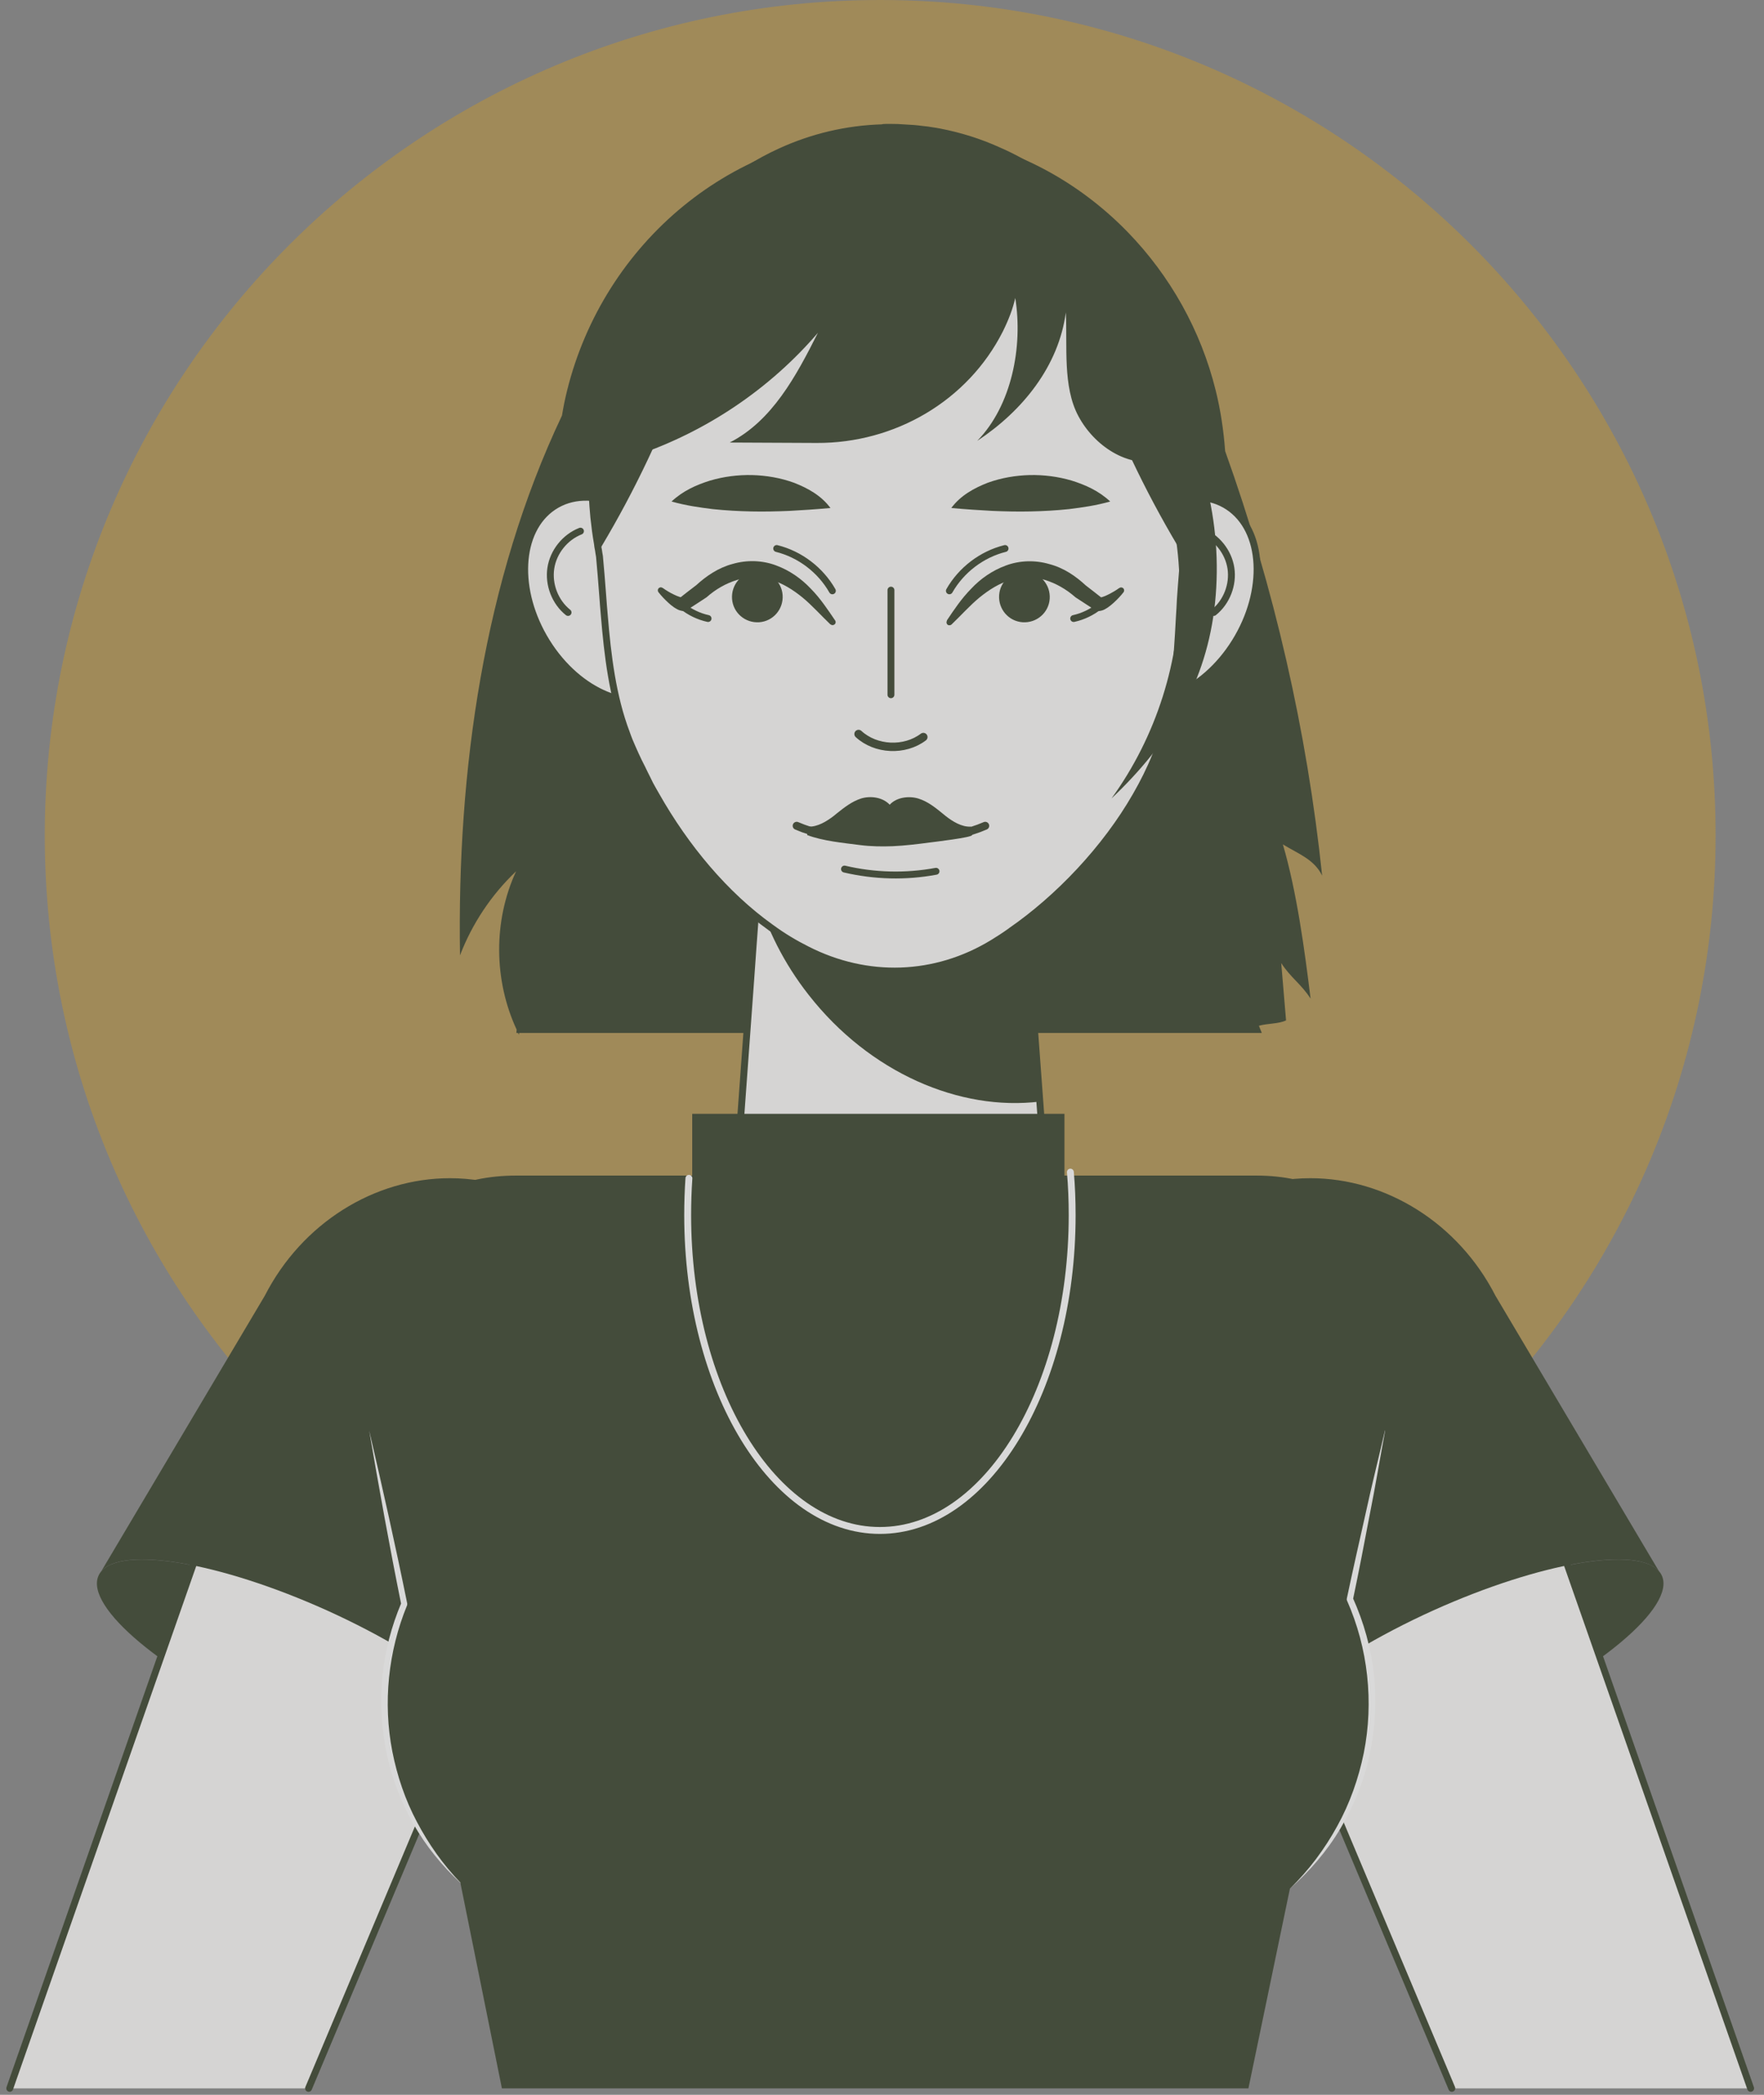 <svg width="128" height="152" viewBox="0 0 128 152" fill="none" xmlns="http://www.w3.org/2000/svg">
<rect x="0" y="0" width="128" height="152" fill="#808080" stroke="none"/>
<g opacity="0.7" clip-path="url(#clip0_986_3296)">
<path d="M63.869 121.24C97.349 121.24 124.489 94.1 124.489 60.62C124.489 27.14 97.349 0 63.869 0C30.39 0 3.249 27.14 3.249 60.62C3.249 94.1 30.39 121.24 63.869 121.24Z" fill="#AE8E49"/>
<path d="M95.939 63.55C94.839 53.04 92.459 42.67 88.899 32.73C88.789 31.23 88.569 29.76 88.219 28.35C87.129 23.93 84.879 19.99 81.849 16.86C78.259 13.16 73.579 10.61 68.329 9.81C68.159 9.79 67.989 9.75 67.819 9.73C67.599 9.69 67.389 9.67 67.169 9.65C66.759 9.6 66.349 9.58 65.939 9.56C65.619 9.54 65.279 9.52 64.959 9.52H64.689C64.609 9.52 64.539 9.52 64.459 9.53C64.449 9.52 64.439 9.52 64.429 9.53C53.209 9.65 43.809 17.61 41.149 28.34C40.999 28.94 40.879 29.54 40.779 30.15C35.099 42.13 33.159 55.94 33.379 69.32C34.259 67.02 35.659 64.92 37.449 63.22C35.789 66.81 35.819 71.12 37.489 74.71L37.469 74.95H37.589C37.589 74.95 37.629 75.04 37.649 75.08L37.669 74.95H91.559L91.349 74.43C91.979 74.25 92.779 74.3 93.319 74.04C93.199 72.65 93.089 71.27 92.969 69.88C93.659 70.95 94.409 71.39 95.099 72.46C94.669 68.93 94.089 64.68 93.089 61.27C94.219 61.96 95.359 62.35 95.939 63.54V63.55Z" fill="#2B361E"/>
<path d="M76.089 88.47C76.309 95.09 71.119 100.57 64.649 100.57C58.179 100.57 53.209 95.31 53.209 88.86C53.209 88.73 53.209 88.6 53.209 88.47L54.479 71L54.639 68.75L55.439 57.89H73.839L74.659 69.15L74.839 71.61L76.079 88.47H76.089Z" fill="#FAF8F6" stroke="#2B361E" stroke-width="0.5" stroke-linecap="round" stroke-linejoin="round"/>
<path d="M75.449 79.93C69.649 80.64 63.109 77.85 58.679 72.19C56.879 69.9 55.629 67.38 54.909 64.83L55.429 57.78H73.829L74.649 69.04L74.839 71.5L75.449 79.93Z" fill="#2B361E"/>
<path d="M80.249 40.38C77.939 44.09 78.159 48.49 80.749 50.2C83.339 51.91 87.309 50.29 89.619 46.58C91.929 42.87 91.709 38.47 89.119 36.76C86.529 35.05 82.559 36.67 80.249 40.38Z" fill="#FAF8F6" stroke="#2B361E" stroke-width="0.5" stroke-linecap="round" stroke-linejoin="round"/>
<path d="M87.169 38.54C88.289 38.98 89.139 40.04 89.319 41.23C89.499 42.42 89.009 43.69 88.069 44.44" stroke="#2B361E" stroke-width="0.5" stroke-linecap="round" stroke-linejoin="round"/>
<path d="M49.039 40.38C51.349 44.09 51.129 48.49 48.539 50.2C45.949 51.91 41.979 50.29 39.669 46.58C37.359 42.87 37.579 38.47 40.169 36.76C42.759 35.05 46.729 36.67 49.039 40.38Z" fill="#FAF8F6" stroke="#2B361E" stroke-width="0.5" stroke-linecap="round" stroke-linejoin="round"/>
<path d="M42.119 38.54C40.999 38.98 40.149 40.04 39.969 41.23C39.789 42.42 40.279 43.69 41.219 44.44" stroke="#2B361E" stroke-width="0.5" stroke-linecap="round" stroke-linejoin="round"/>
<path d="M86.369 34.24C86.369 34.59 86.369 34.93 86.349 35.26C86.309 36.26 86.229 37.27 86.099 38.25L85.959 39.65L85.899 40.41L85.799 41.51C85.739 42.18 85.699 42.84 85.649 43.5C85.629 43.92 85.609 44.33 85.579 44.75C85.489 46.41 85.399 48.06 85.179 49.7C85.179 49.73 85.159 49.76 85.159 49.78C85.119 50.09 85.069 50.41 85.009 50.71C84.949 51.06 84.889 51.39 84.799 51.72C84.699 52.22 84.569 52.71 84.409 53.21C84.369 53.4 84.309 53.57 84.239 53.76C84.129 54.12 83.979 54.49 83.839 54.86C83.449 55.83 82.979 56.77 82.439 57.71C80.209 61.61 76.779 65.19 73.349 67.56C73.329 67.59 73.309 67.6 73.299 67.6C72.879 67.9 72.459 68.17 72.049 68.42C67.859 70.98 62.909 71.12 58.569 68.91C57.669 68.46 56.799 67.94 55.959 67.32C55.959 67.32 55.939 67.32 55.929 67.3C52.609 64.93 49.749 61.49 47.609 57.71C47.449 57.44 47.309 57.18 47.159 56.91C47.089 56.77 47.019 56.62 46.949 56.48C46.829 56.25 46.709 56 46.589 55.75C46.249 55.1 45.949 54.42 45.669 53.76C45.599 53.57 45.519 53.39 45.459 53.2C44.449 50.54 44.089 47.57 43.849 44.64C43.809 44.19 43.769 43.72 43.739 43.27C43.699 42.76 43.659 42.24 43.619 41.74L43.499 40.37C43.469 40.22 43.449 40.07 43.429 39.93C43.389 39.76 43.369 39.6 43.349 39.43C43.239 38.81 43.159 38.18 43.089 37.53C42.989 36.47 42.929 35.37 42.929 34.24C42.929 34.15 42.929 34.05 42.929 33.95C42.929 33.43 42.949 32.92 42.979 32.41C42.979 32.23 42.999 32.05 43.009 31.87C43.059 31.28 43.129 30.7 43.219 30.14C43.719 26.67 44.829 23.44 46.429 20.61C46.829 19.9 47.259 19.22 47.729 18.56C49.269 16.35 51.159 14.45 53.269 12.96C53.419 12.84 53.579 12.73 53.729 12.63C53.919 12.5 54.109 12.37 54.299 12.25C55.049 11.79 55.819 11.37 56.609 11.01C58.919 9.95 61.429 9.34 64.069 9.27C64.069 9.25 64.089 9.25 64.099 9.27V9.25C64.229 9.24 64.369 9.24 64.499 9.24H64.629C64.959 9.24 65.319 9.25 65.649 9.28C66.089 9.3 66.509 9.33 66.939 9.39C67.169 9.41 67.399 9.44 67.619 9.48C67.799 9.5 67.979 9.54 68.159 9.57C69.659 9.86 71.099 10.31 72.479 10.94C73.539 11.4 74.569 11.97 75.539 12.63C75.589 12.66 75.639 12.7 75.689 12.73C76.309 13.15 76.899 13.59 77.469 14.08C79.619 15.89 81.459 18.14 82.909 20.72C83.009 20.88 83.079 21.03 83.169 21.18V21.2C84.569 23.87 85.579 26.86 86.039 30.07C86.039 30.09 86.039 30.11 86.039 30.14C86.129 30.7 86.189 31.28 86.239 31.87C86.239 31.97 86.259 32.07 86.259 32.17C86.309 32.75 86.329 33.35 86.329 33.95C86.329 34.05 86.329 34.15 86.329 34.24H86.369Z" fill="#FAF8F6" stroke="#2B361E" stroke-width="0.5" stroke-linecap="round" stroke-linejoin="round"/>
<path d="M53.339 12.96C51.809 22.38 48.509 31.5 43.659 39.63C43.609 39.72 43.549 39.82 43.479 39.93C43.439 39.77 43.419 39.6 43.399 39.44C43.289 38.81 43.209 38.19 43.149 37.53C43.039 36.48 42.979 35.37 42.979 34.24C42.979 34.15 42.979 34.05 42.989 33.95C42.989 32.65 43.079 31.37 43.279 30.13C43.899 25.79 45.479 21.83 47.779 18.55C49.329 16.34 51.209 14.44 53.319 12.95L53.339 12.96Z" fill="#2B361E"/>
<path d="M86.429 34.24C86.429 34.59 86.429 34.93 86.409 35.26C86.369 36.26 86.289 37.27 86.159 38.25L86.019 39.66L85.949 40.42C85.769 40.13 85.609 39.87 85.469 39.63C80.589 31.43 77.259 22.24 75.749 12.74C76.359 13.15 76.959 13.6 77.529 14.09C79.809 16.01 81.739 18.42 83.219 21.19C83.229 21.19 83.229 21.2 83.229 21.2C84.629 23.87 85.639 26.87 86.109 30.08C86.109 30.1 86.119 30.12 86.119 30.15C86.299 31.39 86.399 32.66 86.399 33.97C86.409 34.06 86.409 34.16 86.409 34.26L86.429 34.24Z" fill="#2B361E"/>
<path d="M86.349 32.17C85.749 32.76 85.039 33.21 84.199 33.41C81.839 33.99 79.389 32.34 78.249 30.19C77.099 28.05 77.459 25.1 77.339 22.67C76.819 26.57 74.199 29.82 70.909 31.99C73.409 29.43 74.239 25.15 73.669 21.62C73.499 22.4 73.179 23.22 72.769 24.05C70.219 29.1 64.919 32.17 59.259 32.14C56.459 32.13 53.729 32.11 52.949 32.11C56.039 30.54 57.789 27.25 59.349 24.15C55.839 28.24 51.219 31.34 46.119 33.06C45.059 33.42 43.859 33.21 43.069 32.42H43.059C43.059 32.42 43.059 32.39 43.059 32.38C43.109 31.61 43.189 30.86 43.309 30.13C43.809 26.66 44.919 23.43 46.519 20.6C46.919 19.89 47.349 19.21 47.819 18.55C49.359 16.34 51.249 14.44 53.359 12.95C53.509 12.83 53.669 12.72 53.819 12.62C54.009 12.49 54.199 12.36 54.389 12.24C55.139 11.78 55.909 11.36 56.699 11C59.009 9.94 61.519 9.33 64.159 9.26C64.159 9.24 64.179 9.24 64.189 9.26V9.24C64.319 9.23 64.459 9.23 64.589 9.23H64.719C65.049 9.23 65.409 9.24 65.739 9.27C66.179 9.29 66.599 9.32 67.029 9.38C67.259 9.4 67.489 9.43 67.709 9.47C67.889 9.49 68.069 9.53 68.249 9.56C69.749 9.85 71.189 10.3 72.569 10.93C73.629 11.39 74.659 11.96 75.629 12.62C75.679 12.65 75.729 12.69 75.779 12.72C76.399 13.14 76.989 13.58 77.559 14.07C79.709 15.88 81.549 18.13 82.999 20.71C83.099 20.87 83.169 21.02 83.259 21.17V21.19C84.659 23.86 85.669 26.85 86.129 30.06C86.129 30.08 86.129 30.1 86.129 30.13C86.229 30.78 86.299 31.46 86.349 32.15C86.349 32.15 86.349 32.15 86.349 32.16V32.17Z" fill="#2B361E"/>
<path d="M80.189 26.92C83.579 31.3 85.509 36.81 85.589 42.35C85.669 47.89 83.909 53.45 80.649 57.94C84.859 53.95 87.579 49.48 88.169 43.71C88.759 37.94 87.229 31.98 83.929 27.22C83.509 26.61 83.009 25.98 82.299 25.74C81.589 25.5 80.289 26.18 80.169 26.92H80.189Z" fill="#2B361E"/>
<path d="M69.029 36.86C69.709 35.94 70.699 35.41 71.669 35.03C72.659 34.67 73.689 34.5 74.719 34.47C75.749 34.45 76.769 34.58 77.759 34.87C78.749 35.18 79.729 35.61 80.559 36.39C79.489 36.69 78.529 36.82 77.579 36.94C76.629 37.04 75.699 37.09 74.779 37.11C73.859 37.13 72.939 37.11 71.999 37.07C71.059 37.02 70.129 36.96 69.029 36.86Z" fill="#2B361E"/>
<path d="M60.259 36.86C59.579 35.94 58.589 35.41 57.619 35.03C56.629 34.67 55.599 34.5 54.569 34.47C53.539 34.45 52.519 34.58 51.529 34.87C50.539 35.18 49.559 35.61 48.729 36.39C49.799 36.69 50.759 36.82 51.709 36.94C52.659 37.04 53.589 37.09 54.509 37.11C55.429 37.13 56.349 37.11 57.289 37.07C58.229 37.02 59.159 36.96 60.259 36.86Z" fill="#2B361E"/>
<path d="M68.699 45.03C69.229 44.24 69.759 43.44 70.469 42.72C71.149 41.99 72.009 41.39 72.999 41.03C73.989 40.66 75.119 40.63 76.139 40.93C77.179 41.2 78.059 41.8 78.809 42.5L78.749 42.45C79.169 42.78 79.599 43.1 80.019 43.44L79.729 43.35C79.729 43.35 79.869 43.36 79.989 43.32C80.119 43.28 80.259 43.22 80.399 43.15C80.679 43.01 80.959 42.85 81.209 42.67H81.219C81.319 42.59 81.459 42.62 81.529 42.71C81.589 42.79 81.579 42.9 81.529 42.97C81.309 43.25 81.079 43.49 80.819 43.73C80.689 43.85 80.549 43.96 80.399 44.07C80.229 44.17 80.089 44.3 79.739 44.34C79.659 44.34 79.579 44.33 79.509 44.29L79.449 44.25C78.989 43.97 78.549 43.67 78.099 43.38L78.069 43.36L78.039 43.34C77.379 42.76 76.619 42.32 75.819 42.08C75.019 41.82 74.169 41.86 73.349 42.08C72.529 42.31 71.769 42.79 71.069 43.36C70.379 43.93 69.739 44.65 69.049 45.31C68.959 45.39 68.819 45.39 68.739 45.31C68.669 45.23 68.659 45.12 68.719 45.03H68.699Z" fill="#2B361E"/>
<path d="M72.499 43.18C72.569 42.17 73.449 41.41 74.469 41.48C75.479 41.55 76.239 42.43 76.169 43.45C76.099 44.46 75.219 45.22 74.199 45.15C73.189 45.08 72.429 44.2 72.499 43.18Z" fill="#2B361E"/>
<path d="M77.909 44.88C78.589 44.73 79.229 44.42 79.769 43.99" stroke="#2B361E" stroke-width="0.5" stroke-linecap="round" stroke-linejoin="round"/>
<path d="M68.889 42.87C69.749 41.36 71.239 40.22 72.929 39.8" stroke="#2B361E" stroke-width="0.5" stroke-linecap="round" stroke-linejoin="round"/>
<path d="M60.259 45.31C59.569 44.65 58.929 43.93 58.239 43.36C57.539 42.79 56.779 42.31 55.959 42.08C55.149 41.86 54.299 41.82 53.489 42.08C52.689 42.32 51.919 42.76 51.269 43.34L51.239 43.36L51.209 43.38C50.759 43.67 50.319 43.97 49.859 44.25L49.799 44.29C49.729 44.33 49.649 44.35 49.569 44.34C49.219 44.29 49.079 44.17 48.909 44.07C48.749 43.96 48.619 43.85 48.489 43.73C48.229 43.49 47.999 43.25 47.779 42.97C47.709 42.87 47.719 42.74 47.819 42.66C47.899 42.6 47.999 42.6 48.079 42.66H48.089C48.339 42.84 48.619 43.01 48.899 43.14C49.039 43.21 49.179 43.27 49.309 43.31C49.429 43.35 49.589 43.37 49.569 43.34L49.279 43.43C49.689 43.09 50.119 42.77 50.549 42.44L50.489 42.49C51.239 41.8 52.129 41.19 53.159 40.92C54.179 40.62 55.309 40.65 56.299 41.02C57.289 41.38 58.149 41.99 58.829 42.71C59.539 43.43 60.059 44.23 60.599 45.02C60.669 45.12 60.639 45.26 60.539 45.32C60.449 45.38 60.339 45.37 60.259 45.3V45.31Z" fill="#2B361E"/>
<path d="M56.789 43.18C56.719 42.17 55.839 41.41 54.819 41.48C53.799 41.55 53.049 42.43 53.119 43.45C53.189 44.46 54.069 45.22 55.089 45.15C56.099 45.08 56.859 44.2 56.789 43.18Z" fill="#2B361E"/>
<path d="M51.379 44.88C50.699 44.73 50.059 44.42 49.519 43.99" stroke="#2B361E" stroke-width="0.5" stroke-linecap="round" stroke-linejoin="round"/>
<path d="M60.399 42.87C59.539 41.36 58.049 40.22 56.359 39.8" stroke="#2B361E" stroke-width="0.5" stroke-linecap="round" stroke-linejoin="round"/>
<path d="M64.779 61.4C65.679 61.36 66.569 61.25 67.479 61.13C67.689 61.1 70.559 60.77 70.539 60.59L70.459 59.98C69.779 60.02 69.119 59.6 68.619 59.21L68.399 59.03C67.869 58.6 67.319 58.15 66.629 57.94C65.959 57.74 65.059 57.84 64.559 58.39C64.049 57.84 63.159 57.73 62.479 57.94C61.799 58.16 61.249 58.6 60.709 59.03L60.489 59.21C59.989 59.59 59.329 60.01 58.649 59.98L58.569 60.59C59.729 61.03 61.199 61.16 62.419 61.32C63.219 61.42 63.999 61.43 64.789 61.4H64.779Z" fill="#2B361E"/>
<path d="M69.559 60.52C70.219 60.39 70.869 60.19 71.489 59.92" stroke="#2B361E" stroke-width="0.58" stroke-linecap="round" stroke-linejoin="round"/>
<path d="M59.739 60.52C59.079 60.39 58.429 60.19 57.809 59.92" stroke="#2B361E" stroke-width="0.58" stroke-linecap="round" stroke-linejoin="round"/>
<path d="M61.279 63.06C63.449 63.57 65.729 63.63 67.919 63.22" stroke="#2B361E" stroke-width="0.5" stroke-linecap="round" stroke-linejoin="round"/>
<path d="M62.299 53.26C63.549 54.41 65.639 54.51 66.999 53.48" stroke="#2B361E" stroke-width="0.61" stroke-linecap="round" stroke-linejoin="round"/>
<path d="M64.649 42.82V50.41" stroke="#2B361E" stroke-width="0.5" stroke-linecap="round" stroke-linejoin="round"/>
<path d="M19.999 125.08C28.119 128.74 35.539 129.87 36.559 127.6C37.579 125.33 31.829 120.52 23.709 116.85C15.589 113.19 8.169 112.06 7.149 114.33C6.129 116.6 11.879 121.41 19.999 125.08Z" fill="#2B361E"/>
<path d="M0.709 151.53C0.739 151.43 0.779 151.34 0.809 151.24L11.629 120.33L13.989 113.59L18.749 99.99C20.259 95.66 23.469 92.5 27.139 91.21C28.329 90.79 29.569 90.57 30.809 90.57C31.949 90.57 33.089 90.76 34.209 91.15C40.589 93.39 43.449 101.39 40.439 108.58L34.239 123.34L31.989 128.69L30.159 133.05L22.389 151.53" fill="#FAF8F6"/>
<path d="M0.709 151.53C0.739 151.43 0.779 151.34 0.809 151.24L11.629 120.33L13.989 113.59L18.749 99.99C20.259 95.66 23.469 92.5 27.139 91.21C28.329 90.79 29.569 90.57 30.809 90.57C31.949 90.57 33.089 90.76 34.209 91.15C40.589 93.39 43.449 101.39 40.439 108.58L34.239 123.34L31.989 128.69L30.159 133.05L22.389 151.53" stroke="#2B361E" stroke-width="0.5" stroke-linecap="round" stroke-linejoin="round"/>
<path d="M7.319 114.05C8.819 112.15 15.939 113.35 23.699 116.84C31.819 120.51 37.579 125.32 36.549 127.6C36.529 127.65 36.499 127.69 36.459 127.74L36.549 127.78L45.519 106.75C49.039 98.49 45.239 89.08 37.239 86.28C35.729 85.75 34.189 85.49 32.649 85.49C27.169 85.49 21.919 88.74 19.219 94.01L7.319 114.06V114.05Z" fill="#2B361E"/>
<path d="M107.739 125.08C99.619 128.74 92.199 129.87 91.179 127.6C90.159 125.33 95.909 120.52 104.029 116.85C112.149 113.19 119.569 112.06 120.589 114.33C121.609 116.6 115.859 121.41 107.739 125.08Z" fill="#2B361E"/>
<path d="M105.349 151.53L97.109 131.94L95.749 128.69L93.499 123.34L92.009 119.8L89.479 113.76L87.299 108.58C84.279 101.39 87.149 93.39 93.529 91.15C94.639 90.76 95.789 90.57 96.919 90.57C97.929 90.57 98.929 90.72 99.909 91C103.859 92.11 107.379 95.4 108.989 99.99L113.749 113.59L116.109 120.33L126.929 151.24C126.959 151.34 126.999 151.43 127.029 151.53" fill="#FAF8F6"/>
<path d="M105.349 151.53L97.109 131.94L95.749 128.69L93.499 123.34L92.009 119.8L89.479 113.76L87.299 108.58C84.279 101.39 87.149 93.39 93.529 91.15C94.639 90.76 95.789 90.57 96.919 90.57C97.929 90.57 98.929 90.72 99.909 91C103.859 92.11 107.379 95.4 108.989 99.99L113.749 113.59L116.109 120.33L126.929 151.24C126.959 151.34 126.999 151.43 127.029 151.53" stroke="#2B361E" stroke-width="0.5" stroke-linecap="round" stroke-linejoin="round"/>
<path d="M120.409 114.05C118.909 112.15 111.789 113.35 104.029 116.84C95.909 120.51 90.149 125.32 91.179 127.6C91.199 127.65 91.229 127.69 91.269 127.74L91.179 127.78L82.209 106.75C78.689 98.49 82.489 89.08 90.489 86.28C91.999 85.75 93.539 85.49 95.079 85.49C100.559 85.49 105.809 88.74 108.509 94.01L120.409 114.06V114.05Z" fill="#2B361E"/>
<path d="M100.509 103.81L97.949 116.05C98.459 117.17 98.859 118.35 99.129 119.58C99.409 120.86 99.559 122.18 99.559 123.54C99.559 125.16 99.349 126.74 98.939 128.24C98.599 129.54 98.119 130.78 97.509 131.94C96.509 133.86 95.189 135.59 93.599 137.04L90.589 151.53H36.419L33.409 136.63C32.319 135.57 31.359 134.36 30.559 133.05C29.609 131.49 28.879 129.78 28.429 127.96C28.079 126.55 27.889 125.07 27.889 123.54C27.889 122.01 28.089 120.48 28.449 119.04C28.679 118.13 28.969 117.25 29.319 116.4L26.779 103.81C25.689 99.17 25.899 94.63 27.539 91.21C28.889 88.37 31.229 86.31 34.629 85.58C35.489 85.4 36.429 85.3 37.439 85.3H91.179C92.179 85.3 93.099 85.4 93.939 85.58C97.159 86.28 99.209 88.27 100.309 91C101.719 94.45 101.619 99.08 100.509 103.81Z" fill="#2B361E"/>
<path d="M100.509 103.81C100.129 105.86 99.789 107.92 99.379 109.96C98.989 112.01 98.599 114.05 98.169 116.09V115.95C98.959 117.71 99.489 119.59 99.699 121.52C99.899 123.45 99.789 125.4 99.389 127.29C98.999 129.18 98.249 130.99 97.279 132.65C96.299 134.31 95.029 135.78 93.599 137.04C94.969 135.71 96.119 134.17 97.029 132.51C97.949 130.85 98.579 129.05 98.959 127.2C99.699 123.5 99.269 119.58 97.739 116.13C97.719 116.09 97.719 116.04 97.729 115.99C98.159 113.95 98.619 111.92 99.079 109.88C99.519 107.84 100.029 105.82 100.499 103.79L100.509 103.81Z" fill="white"/>
<path d="M33.409 136.63C32.079 135.38 30.899 133.95 29.999 132.34C29.099 130.74 28.419 129 28.049 127.19C27.679 125.38 27.569 123.51 27.749 121.67C27.919 119.83 28.399 118.02 29.119 116.31V116.44C28.269 112.24 27.509 108.02 26.789 103.8C27.759 107.97 28.699 112.16 29.549 116.35C29.549 116.4 29.549 116.44 29.539 116.48C28.169 119.82 27.779 123.55 28.469 127.09C28.819 128.86 29.399 130.59 30.249 132.19C31.089 133.79 32.149 135.3 33.419 136.61L33.409 136.63Z" fill="white"/>
<path d="M77.239 80.82H50.229V89.04H77.239V80.82Z" fill="#2B361E"/>
<path d="M77.669 85.05C77.759 86.07 77.799 87.11 77.799 88.17C77.799 100.8 71.559 111.05 63.849 111.05C56.139 111.05 49.899 100.81 49.899 88.17C49.899 87.27 49.929 86.38 49.989 85.5" stroke="white" stroke-width="0.5" stroke-linecap="round" stroke-linejoin="round"/>
</g>
<defs>
<clipPath id="clip0_986_3296">
<rect width="128" height="152" fill="white"/>
</clipPath>
</defs>
</svg>
